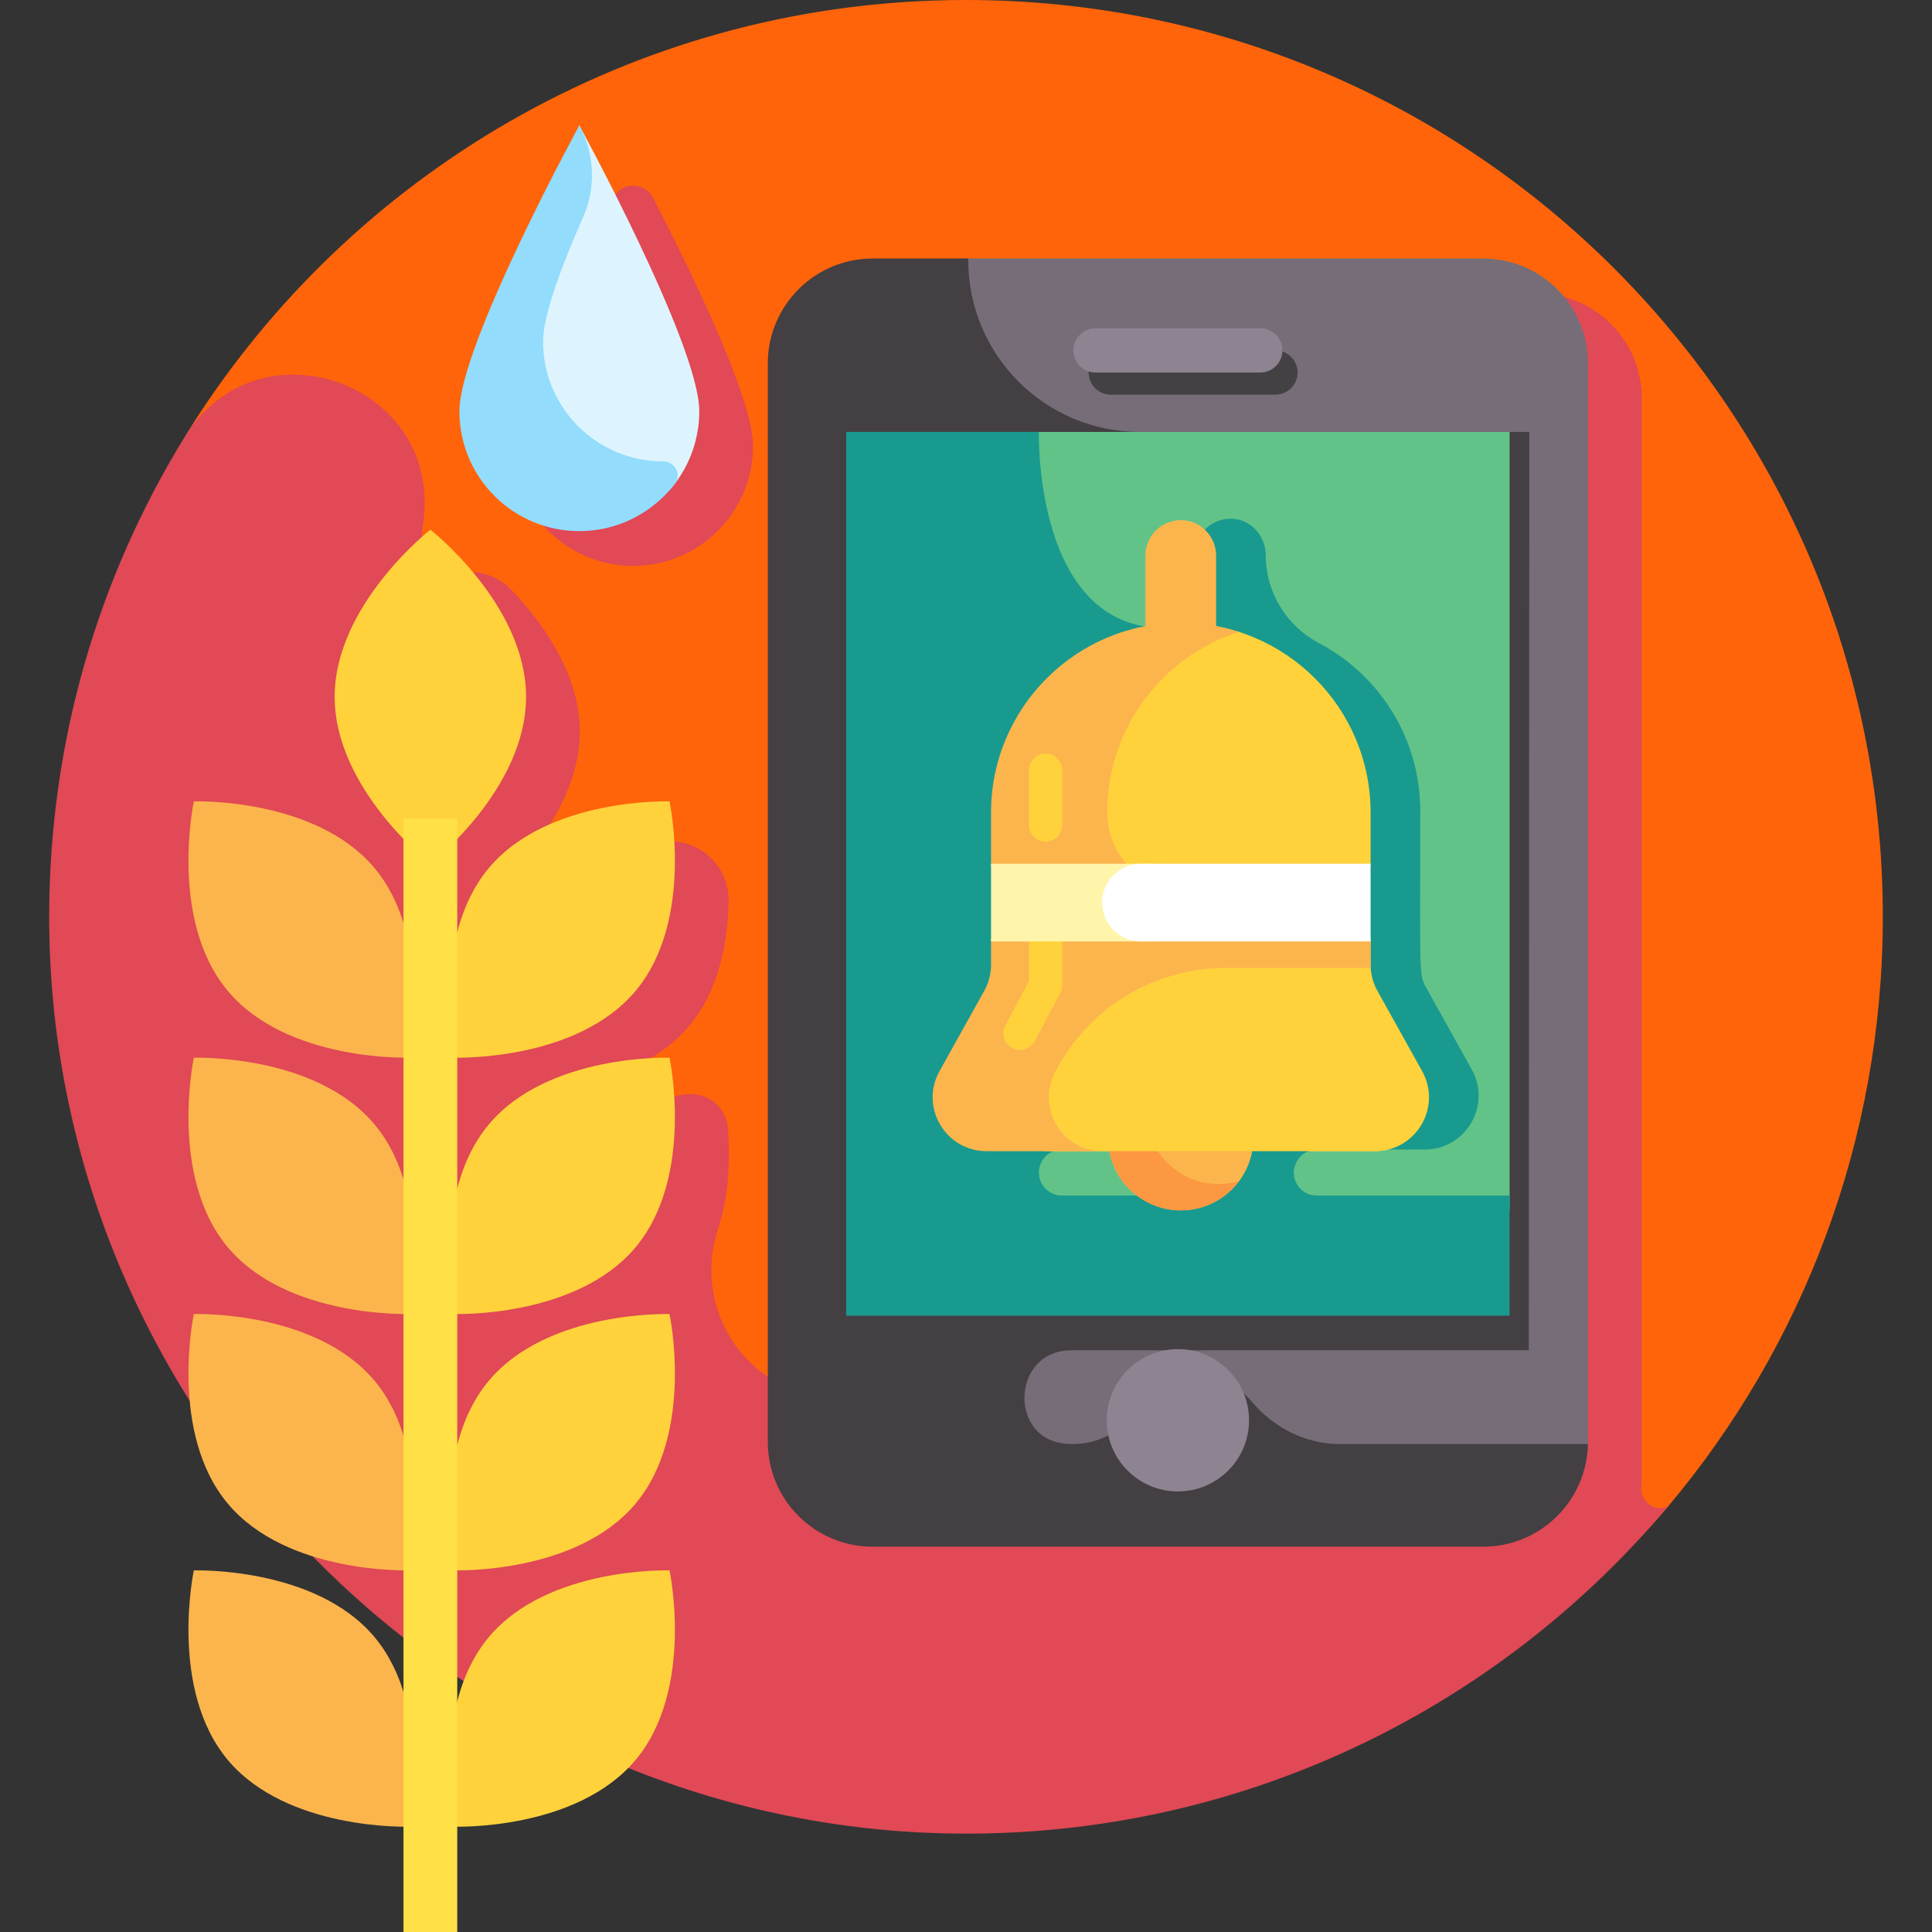 <svg id="Layer_1" enable-background="new 0 0 512.462 512.462" height="512" viewBox="0 0 512.462 512.462" width="512" xmlns="http://www.w3.org/2000/svg"><rect x="0" y="0" width="512.462" height="512.462" fill="#333333" stroke="none"/><g><g><path d="m499.416 243.185c0 59.536-21.394 114.075-56.914 156.348-44.61 53.092-112.381 64.007-187.152 64.007-134.307 0-228.52-86.048-228.52-220.356 0-49.097.766-94.796 25.789-133.02 43.428-66.339 118.402-110.164 203.612-110.164 134.307 0 243.185 108.878 243.185 243.185z" fill="#ff640a"/></g><g fill="#e04955"><path d="m442.174 399.648c-3.541 1.396-7.196-1.517-6.834-5.306.084-.877.126-1.765.126-2.664v-286.065c0-15.357-12.45-27.807-27.807-27.807h-136.562-25.371c-15.357 0-27.807 12.45-27.807 27.807v250.583c0 8.24-9.525 12.882-15.979 7.76-.131-.104-.262-.208-.393-.312-11.236-8.956-15.612-23.887-11.125-37.537 3.18-9.673 3.225-19.771 2.661-26.858-.437-5.488-5.301-9.568-10.775-8.982-9.558 1.023-24.302 4.127-34.686 13.413-2.904-4.565-5.662-9.232-8.263-13.997 9.368-.456 31.33-3.108 43.477-17.607 8.089-9.656 10.241-22.686 10.423-33.062.175-9.945-8.852-17.507-18.613-15.592-10.184 1.998-22.635 6.4-30.724 16.057-4.236 5.057-6.834 11.04-8.383 17.082v-24.781c7.508-7.815 18.254-21.78 18.254-37.714 0-15.773-10.533-29.622-18.029-37.48-3.212-3.367-7.779-5.286-12.396-4.715-6.175.765-12.316-4.448-11.35-11.557.074-.544.149-1.086.227-1.629 5.273-36.938-43.697-54.571-63.257-22.797-22.793 37.027-35.941 80.627-35.941 127.298 0 133.762 111.303 244.19 245.061 243.179 74.013-.559 140.146-34.193 184.382-86.84-.106.039-.211.081-.316.123z"/><path d="m136.109 118.294c0 17.571 14.244 31.815 31.815 31.815.005 0 .009-.001.014-.001 17.447 0 31.801-14.161 31.801-31.814 0-13.029-17.494-48.417-26.538-65.839-2.214-4.265-8.308-4.264-10.521.002-9.934 19.152-26.571 52.951-26.571 65.837z"/></g><g><g><g><path d="m139.536 184.837c0 24.486-25.382 44.335-25.382 44.335s-25.382-19.849-25.382-44.335 25.382-44.335 25.382-44.335 25.382 19.85 25.382 44.335z" fill="#ffd23c"/></g><g><path d="m99.341 230.25c15.724 18.77 9.013 50.285 9.013 50.285s-32.203 1.083-47.927-17.687-9.013-50.285-9.013-50.285 32.203-1.083 47.927 17.687z" fill="#fcb54c"/></g><g><path d="m99.341 298.245c15.724 18.77 9.013 50.285 9.013 50.285s-32.203 1.083-47.927-17.687-9.013-50.285-9.013-50.285 32.203-1.083 47.927 17.687z" fill="#fcb54c"/></g><g><path d="m99.341 366.241c15.724 18.77 9.013 50.285 9.013 50.285s-32.203 1.083-47.927-17.687-9.013-50.285-9.013-50.285 32.203-1.083 47.927 17.687z" fill="#fcb54c"/></g><g><path d="m99.341 434.236c15.724 18.77 9.013 50.285 9.013 50.285s-32.203 1.083-47.927-17.687-9.013-50.285-9.013-50.285 32.203-1.083 47.927 17.687z" fill="#fcb54c"/></g><g><path d="m129.665 230.25c-15.724 18.77-9.013 50.285-9.013 50.285s32.203 1.083 47.927-17.687 9.013-50.285 9.013-50.285-32.203-1.083-47.927 17.687z" fill="#ffd23c"/></g><g><path d="m129.665 298.245c-15.724 18.77-9.013 50.285-9.013 50.285s32.203 1.083 47.927-17.687 9.013-50.285 9.013-50.285-32.203-1.083-47.927 17.687z" fill="#ffd23c"/></g><g><path d="m129.665 366.241c-15.724 18.77-9.013 50.285-9.013 50.285s32.203 1.083 47.927-17.687 9.013-50.285 9.013-50.285-32.203-1.083-47.927 17.687z" fill="#ffd23c"/></g><g><path d="m129.665 434.236c-15.724 18.77-9.013 50.285-9.013 50.285s32.203 1.083 47.927-17.687 9.013-50.285 9.013-50.285-32.203-1.083-47.927 17.687z" fill="#ffd23c"/></g><g><path d="m107.027 217.066h14.255v295.396h-14.255z" fill="#ffe046"/></g></g><g><path d="m421.039 385.501c.109-1.002.17-2.019.17-3.05v-286.065c0-15.357-12.45-27.807-27.807-27.807h-138.816v316.921h166.453z" fill="#766d78"/></g><g><path d="m355.427 383.033c-9.139 0-17.59-4.322-23.467-11.321-3.456-4.116-8.636-6.733-14.434-6.733-6.668 0-12.519 3.461-15.87 8.683-3.729 5.813-10.119 9.37-17.025 9.37-.449 0-.895-.011-1.339-.032-15.985-.758-15.121-24.841.882-24.841h121.336l.143-243.583h-103.27c-25.105 0-45.479-20.31-45.558-45.415 0-.196.011-.388.015-.583h-25.371c-15.357 0-27.807 12.45-27.807 27.807v286.065c0 15.357 12.45 27.807 27.807 27.807h161.933c15.162 0 27.481-12.137 27.792-27.224z" fill="#433f43"/></g><g><path d="m272.943 114.578h127.477v206.474h-127.477z" fill="#62c389"/></g><g><g><path d="m338.317 104.686h-43.691c-3.242 0-5.871-2.629-5.871-5.871s2.629-5.871 5.871-5.871h43.691c3.242 0 5.871 2.629 5.871 5.871s-2.63 5.871-5.871 5.871z" fill="#444145"/></g></g><g><g><path d="m334.281 98.815h-43.691c-3.242 0-5.871-2.629-5.871-5.871s2.629-5.871 5.871-5.871h43.691c3.242 0 5.871 2.629 5.871 5.871s-2.629 5.871-5.871 5.871z" fill="#8e8391"/></g></g><g><circle cx="312.435" cy="376.728" fill="#8e8391" r="18.875"/></g><g><path d="m185.482 109.067c0 7.224-2.407 13.885-6.464 19.226-5.81 7.65-11.421 5.905-21.768 5.905-17.571 0-28.232-7.987-28.232-25.558s24.65-75.374 24.65-75.374 31.814 58.23 31.814 75.801z" fill="#ddf4fe"/></g><g><path d="m175.862 122.387c-17.571 0-31.815-14.244-31.815-31.814 0-6.804 4.771-19.705 10.618-32.961 3.455-7.834 3.106-16.83-.997-24.345l-.001-.001s-31.815 58.231-31.815 75.801c0 17.571 14.244 31.815 31.815 31.815 10.347 0 19.539-4.941 25.349-12.591 1.862-2.452-.002-5.911-3.081-5.904-.024 0-.049 0-.073 0z" fill="#93dcfc"/></g><g><g><circle cx="313.213" cy="301.779" fill="#fcb54c" r="19.272"/></g><g><path d="m323.268 314.069c-10.644 0-19.272-8.628-19.272-19.272 0-4.318 1.42-8.305 3.819-11.518-8.015 2.335-13.874 9.731-13.874 18.5 0 10.644 8.628 19.272 19.272 19.272 6.326 0 11.939-3.048 15.453-7.755-1.714.5-3.524.773-5.398.773z" fill="#fc9842"/></g><g><path d="m363.552 229.719v-14.181c0-27.801-22.538-50.339-50.339-50.339-27.801 0-50.339 22.537-50.339 50.339v14.181z" fill="#ffd23c"/></g><g><path d="m365.359 262.832c-1.185-2.126-1.807-4.52-1.807-6.954v-6.888h-100.678v6.888c0 2.434-.622 4.828-1.807 6.954l-11.857 21.274c-5.307 9.521 1.577 21.239 12.477 21.239h103.051c10.9 0 17.784-11.717 12.477-21.239z" fill="#ffd23c"/></g><g><path d="m299.355 229.719c-3.506-3.696-5.661-8.685-5.661-14.181 0-22.417 14.657-41.402 34.907-47.919-4.853-1.559-10.018-2.42-15.389-2.42-27.801 0-50.339 22.537-50.339 50.339v14.181z" fill="#fcb54c"/></g><g><path d="m262.874 248.99v6.888c0 2.434-.622 4.828-1.807 6.954l-11.857 21.274c-5.307 9.521 1.577 21.239 12.477 21.239h30.821c-10.9 0-17.784-11.717-12.477-21.239.111-.207.221-.412.33-.615 8.842-16.466 26.018-26.732 44.708-26.732h38.483v-7.769z" fill="#fcb54c"/></g><g><path d="m322.571 147.371c0-5.168-4.19-9.358-9.358-9.358-5.168 0-9.358 4.19-9.358 9.358v20.435h18.716z" fill="#fcb54c"/></g><g><g><path d="m277.345 223.228c-2.432 0-4.403-1.971-4.403-4.403v-14.523c0-2.432 1.971-4.403 4.403-4.403s4.403 1.971 4.403 4.403v14.523c0 2.432-1.97 4.403-4.403 4.403z" fill="#ffd23c"/></g></g><g><g><path d="m270.552 278.532c-.693 0-1.397-.164-2.053-.511-2.15-1.136-2.972-3.8-1.836-5.95l6.279-11.883v-11.217c0-2.432 1.971-4.403 4.403-4.403s4.403 1.971 4.403 4.403v13.401l-7.299 13.814c-.79 1.493-2.317 2.346-3.897 2.346z" fill="#ffd23c"/></g></g><g><path d="m262.874 229.107h42.986v20.607h-42.986z" fill="#fff5aa"/></g><g><path d="m363.552 249.714h-60.906c-5.69 0-10.303-4.613-10.303-10.303 0-5.69 4.613-10.303 10.303-10.303h60.906z" fill="#fff"/></g></g><path d="m343.935 308.182c.026-.048.053-.097.078-.145 1.042-1.933 3.077-3.118 5.273-3.118h28.624c10.9 0 17.784-11.717 12.477-21.238l-11.857-21.274c-2.259-4.054-1.807-2.049-1.807-47.295 0-19.326-10.893-36.099-26.873-44.532-8.659-4.57-14.108-13.523-14.108-23.314 0-4.984-3.762-9.336-8.735-9.658-5.45-.353-9.981 3.963-9.981 9.338v18.71c-43.077 8.897-41.46-51.078-41.46-51.078h-51.116v234.419h175.97v-31.888h-51.213c-4.58-.001-7.467-4.907-5.272-8.927zm-62.273-3.262h25.794c.963 5.123 3.825 9.352 7.85 12.189h-33.645c-3.366 0-6.094-2.729-6.094-6.094 0-3.367 2.729-6.095 6.095-6.095z" fill="#199a8e"/><g><g><circle cx="313.213" cy="301.779" fill="#fcb54c" r="19.272"/></g><g><path d="m323.268 314.069c-10.644 0-19.272-8.628-19.272-19.272 0-4.318 1.42-8.305 3.819-11.518-8.015 2.335-13.874 9.731-13.874 18.5 0 10.644 8.628 19.272 19.272 19.272 6.326 0 11.939-3.048 15.453-7.755-1.714.5-3.524.773-5.398.773z" fill="#fc9842"/></g><g><path d="m313.213 165.198c-.077 0-.155 0-.232.001-11.887.054-21.402 9.927-21.402 21.814v42.706h71.974v-14.181c-.001-27.802-22.539-50.34-50.34-50.34z" fill="#ffd23c"/></g><g><path d="m377.216 284.106-11.857-21.274c-1.185-2.126-1.807-4.52-1.807-6.954v-6.888h-86.77v56.355h87.957c10.899 0 17.783-11.718 12.477-21.239z" fill="#ffd23c"/></g><g><path d="m299.355 229.719c-3.506-3.696-5.661-8.685-5.661-14.181 0-22.417 14.657-41.402 34.907-47.919-4.853-1.559-10.018-2.42-15.389-2.42-27.801 0-50.339 22.537-50.339 50.339v14.181z" fill="#fcb54c"/></g><g><path d="m262.874 248.99v6.888c0 2.434-.622 4.828-1.807 6.954l-11.857 21.274c-5.307 9.521 1.577 21.239 12.477 21.239h30.821c-10.9 0-17.784-11.717-12.477-21.239.111-.207.221-.412.33-.615 8.842-16.466 26.018-26.732 44.708-26.732h38.483v-7.769z" fill="#fcb54c"/></g><g><path d="m322.571 147.371c0-5.168-4.19-9.358-9.358-9.358-5.168 0-9.358 4.19-9.358 9.358v20.435h18.716z" fill="#fcb54c"/></g><g><g><path d="m277.345 223.228c-2.432 0-4.403-1.971-4.403-4.403v-14.523c0-2.432 1.971-4.403 4.403-4.403s4.403 1.971 4.403 4.403v14.523c0 2.432-1.97 4.403-4.403 4.403z" fill="#ffd23c"/></g></g><g><g><path d="m270.552 278.532c-.693 0-1.397-.164-2.053-.511-2.15-1.136-2.972-3.8-1.836-5.95l6.279-11.883v-11.217c0-2.432 1.971-4.403 4.403-4.403s4.403 1.971 4.403 4.403v13.401l-7.299 13.814c-.79 1.493-2.317 2.346-3.897 2.346z" fill="#ffd23c"/></g></g><g><path d="m262.874 229.107h42.986v20.607h-42.986z" fill="#fff5aa"/></g><g><path d="m363.552 249.714h-60.906c-5.69 0-10.303-4.613-10.303-10.303 0-5.69 4.613-10.303 10.303-10.303h60.906z" fill="#fff"/></g></g></g></g></svg>